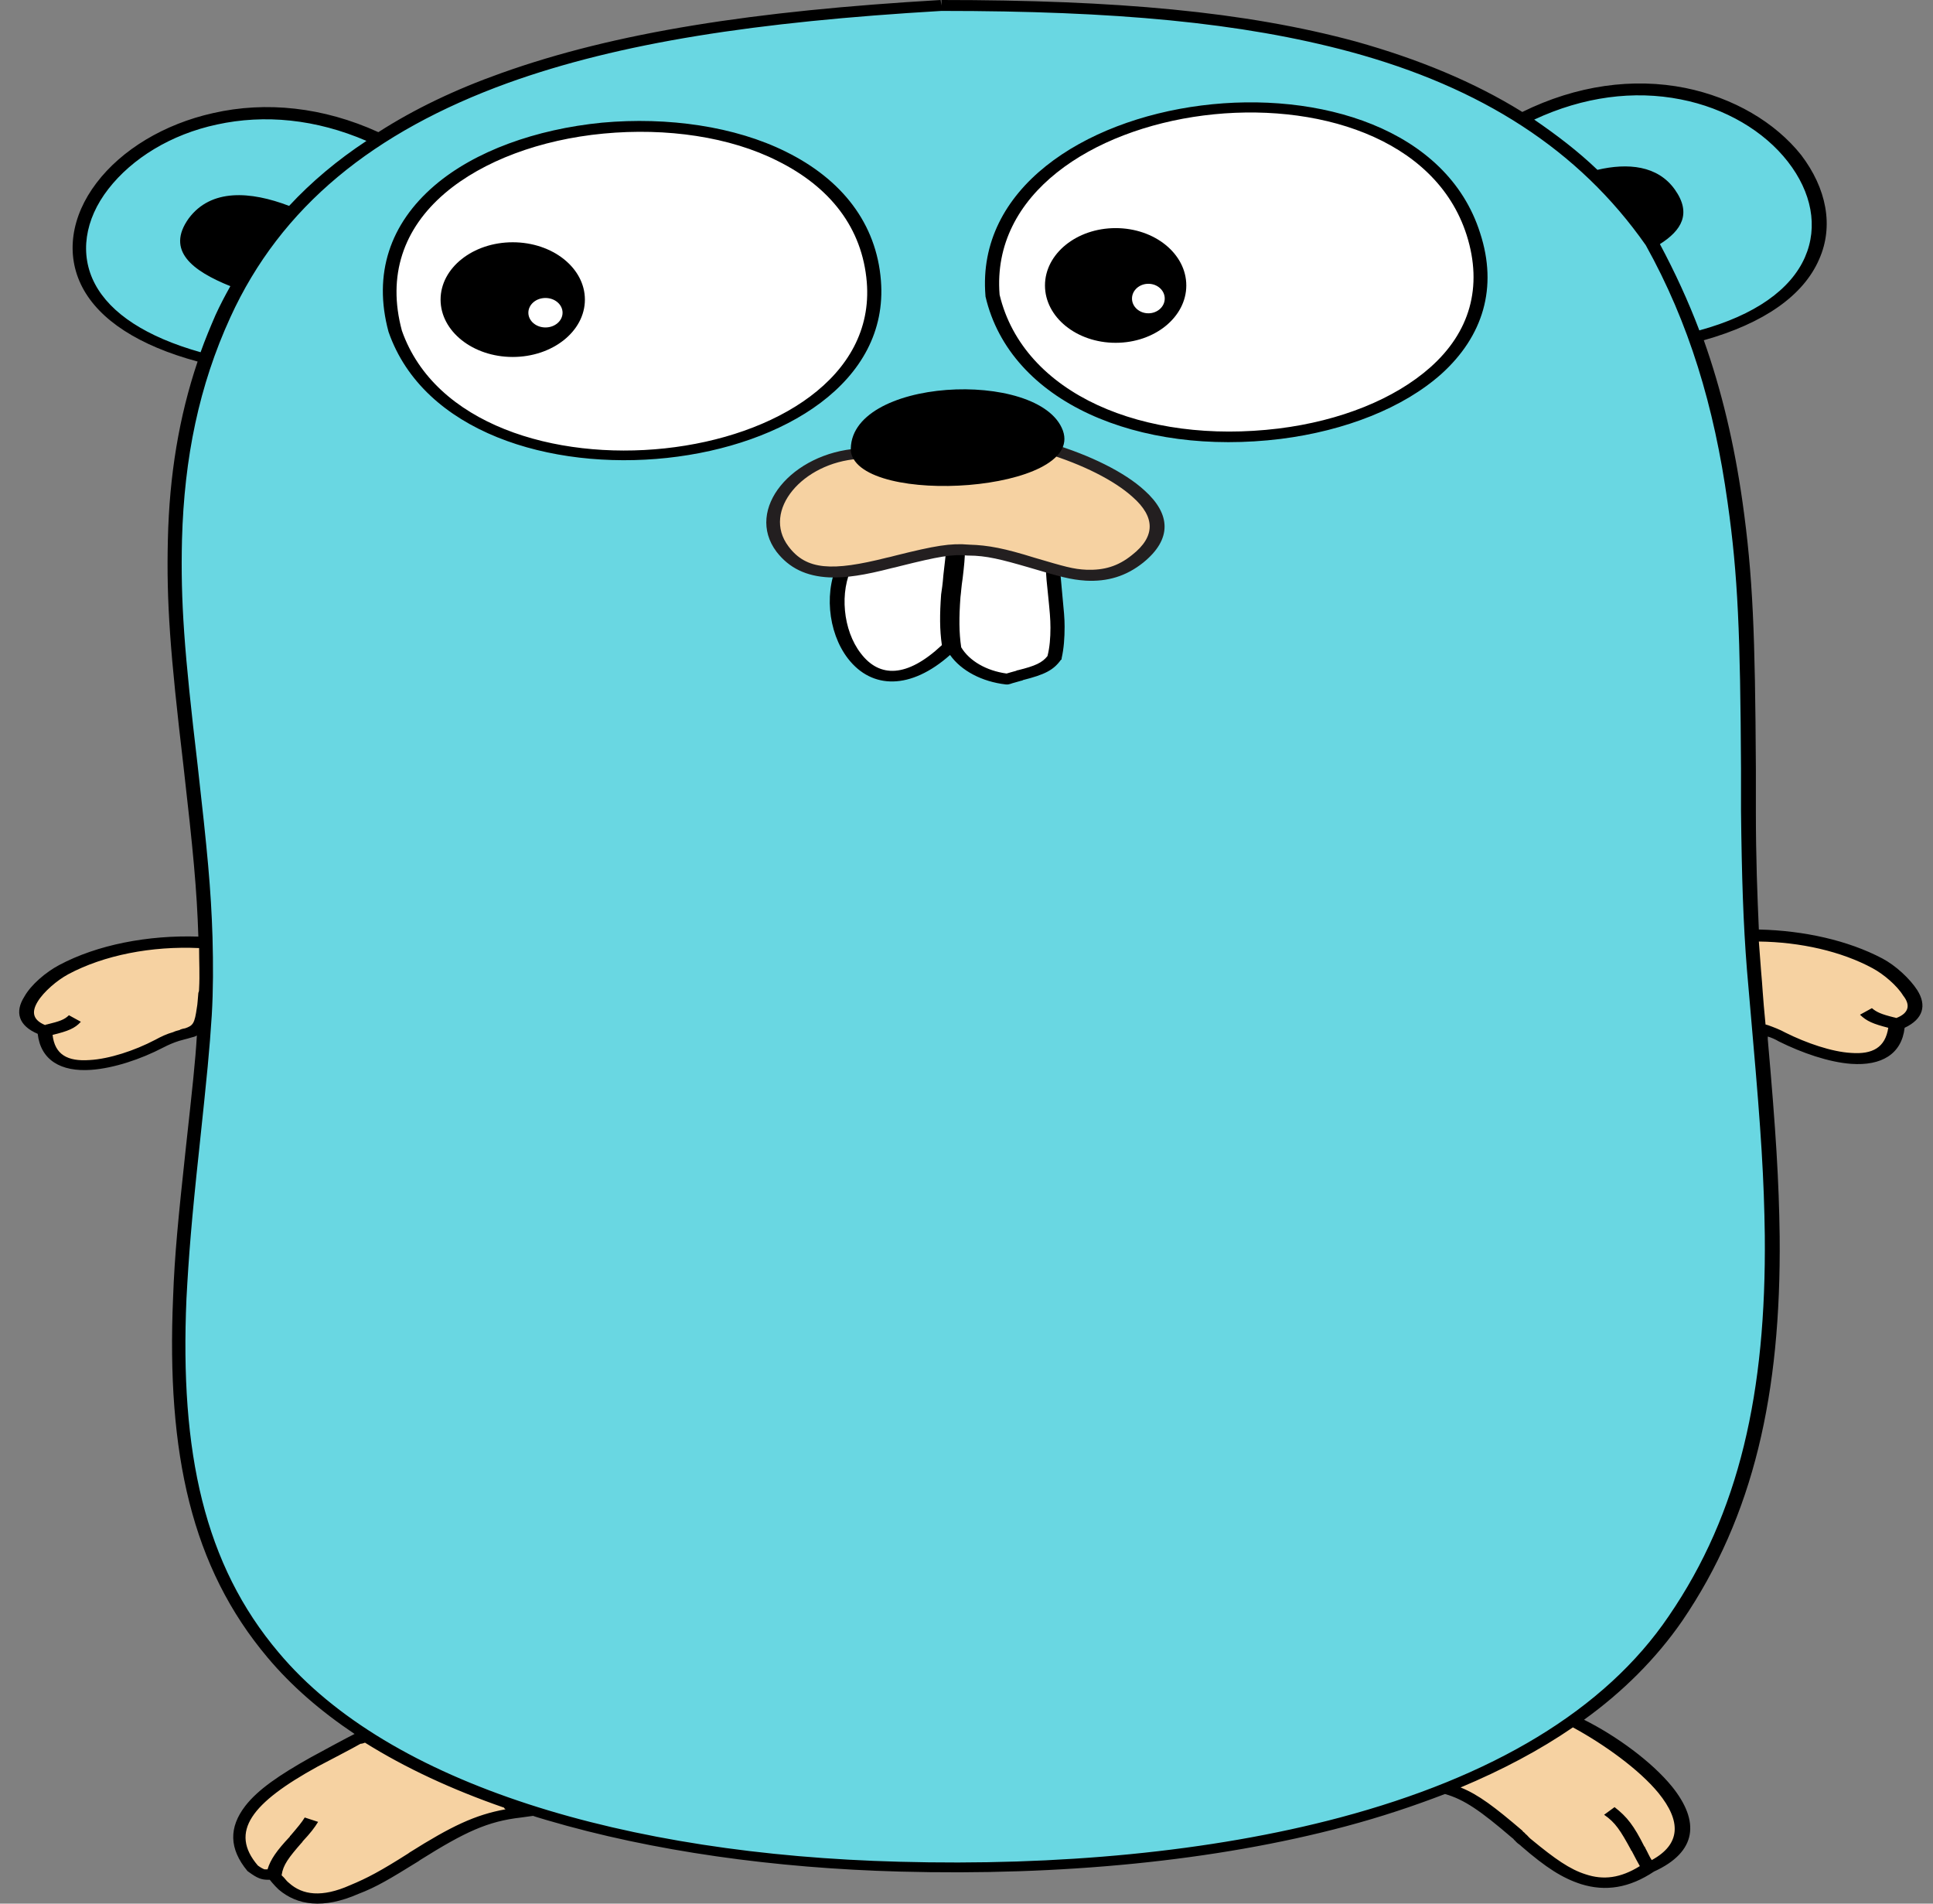 <svg width="65" height="64" viewBox="0 0 65 64" fill="none" xmlns="http://www.w3.org/2000/svg">
<rect x="0" y="0" width="65" height="64" fill="#808080" stroke="none"/>
<path d="M1.468 34.646C1.593 36.537 4.169 35.656 5.32 35.069C6.42 34.499 6.745 34.977 6.845 33.875C6.92 33.141 7.021 32.425 6.971 31.69C5.295 31.58 3.494 31.874 2.118 32.608C1.393 32.975 0.092 34.187 1.468 34.646Z" fill="#F6D2A2"/>
<path d="M52.816 57.891C54.792 58.79 58.418 61.508 55.442 62.83C52.591 64.739 50.99 60.718 48.489 60.167C49.565 59.084 50.915 58.093 52.816 57.891Z" fill="#F6D2A2"/>
<path d="M17.45 60.957C15.124 61.214 13.824 62.756 11.873 63.546C10.047 64.335 9.347 63.289 9.197 63.068C8.921 62.977 8.946 63.16 8.496 62.83C6.795 60.865 10.247 59.433 12.048 58.46C14.549 58.093 16.125 59.69 17.45 60.957Z" fill="#F6D2A2"/>
<path d="M63.796 34.408C63.671 36.299 61.094 35.417 59.944 34.83C58.843 34.261 58.518 34.738 58.418 33.636C58.343 32.902 58.243 32.186 58.293 31.452C59.969 31.341 61.77 31.635 63.145 32.37C63.846 32.737 65.171 33.949 63.796 34.408Z" fill="#F6D2A2"/>
<path d="M56.968 11.347C65.897 9.033 58.919 0.055 51.14 4.021C46.038 0.808 39.01 0.22 31.631 0.22C24.403 0.643 17.525 1.616 12.723 4.7C4.97 1.028 -2.184 9.841 6.92 12.063C4.369 19.334 7.271 26.751 6.87 34.15C6.495 40.797 4.119 49.702 9.146 55.669C13.423 60.773 22.627 62.591 30.206 62.793C39.885 63.05 51.615 61.306 56.318 54.42C60.819 47.866 59.569 39.695 58.994 32.627C58.418 25.484 59.494 18.232 56.968 11.347Z" fill="#69D7E2"/>
<path d="M64.471 33.288C64.221 32.902 63.746 32.461 63.296 32.223C62.145 31.617 60.669 31.286 59.144 31.25C59.094 30.111 59.044 28.863 59.044 27.284V25.852C59.019 21.335 58.944 19.352 58.594 16.873C58.318 14.927 57.893 13.128 57.293 11.439C59.319 10.869 60.645 9.933 61.17 8.721C61.67 7.601 61.42 6.334 60.569 5.214C59.694 4.113 58.293 3.287 56.668 2.956C54.917 2.607 53.016 2.864 51.19 3.764C49.565 2.754 47.689 1.983 45.588 1.395C41.861 0.386 37.534 0 31.657 0V0.184L31.631 0C25.354 0.367 20.702 1.083 16.85 2.46C15.299 3.011 13.924 3.672 12.723 4.443C10.872 3.599 8.946 3.397 7.171 3.801C5.52 4.168 4.094 5.031 3.244 6.151C2.393 7.271 2.193 8.556 2.769 9.658C3.344 10.759 4.669 11.622 6.645 12.155C6.02 14.009 5.695 15.974 5.645 18.14C5.595 20.252 5.72 21.941 6.17 25.76C6.495 28.606 6.62 29.909 6.67 31.488C4.97 31.433 3.269 31.764 1.993 32.443C1.543 32.682 1.043 33.104 0.818 33.508C0.493 34.022 0.618 34.481 1.268 34.757C1.368 35.638 2.043 36.042 3.069 35.968C3.819 35.913 4.72 35.619 5.495 35.215C5.67 35.124 5.845 35.05 6.02 34.995C6.095 34.977 6.145 34.958 6.22 34.94C6.22 34.94 6.37 34.903 6.42 34.885C6.495 34.867 6.57 34.848 6.62 34.812C6.57 35.675 6.47 36.574 6.245 38.63C5.995 40.944 5.87 42.211 5.82 43.625C5.595 48.876 6.445 52.695 8.996 55.724C9.797 56.679 10.772 57.523 11.923 58.295C11.698 58.405 10.747 58.919 10.447 59.084C9.397 59.672 8.671 60.167 8.246 60.718C7.696 61.434 7.696 62.15 8.321 62.903L8.346 62.922L8.371 62.94C8.646 63.142 8.796 63.197 8.996 63.197H9.021H9.071C9.096 63.234 9.121 63.252 9.146 63.289C9.222 63.38 9.297 63.454 9.372 63.527C9.997 64.06 10.872 64.188 12.048 63.674C12.673 63.436 13.123 63.16 14.074 62.573C14.099 62.554 14.099 62.554 14.124 62.536C15.649 61.581 16.4 61.232 17.525 61.104L17.925 61.049C18.076 61.104 18.226 61.141 18.401 61.196C21.952 62.242 26.079 62.811 30.256 62.922C35.658 63.068 40.861 62.573 45.263 61.398C46.438 61.085 47.539 60.718 48.589 60.314C49.239 60.498 49.79 60.883 50.84 61.783C50.89 61.82 50.89 61.82 50.915 61.857C50.965 61.893 50.965 61.912 50.99 61.93C51.04 61.985 51.115 62.022 51.165 62.077C51.991 62.793 52.541 63.142 53.166 63.344C53.992 63.601 54.792 63.472 55.617 62.922C57.068 62.261 57.168 61.232 56.218 60.057C55.542 59.231 54.367 58.368 53.266 57.817C54.567 56.881 55.692 55.761 56.568 54.494C58.969 50.969 59.894 46.856 59.844 41.568C59.819 39.695 59.719 38.061 59.444 34.94V34.848C59.569 34.885 59.694 34.94 59.819 35.014C60.594 35.399 61.495 35.711 62.245 35.766C63.271 35.84 63.946 35.436 64.046 34.554C64.671 34.261 64.796 33.802 64.471 33.288ZM56.518 3.342C58.018 3.635 59.319 4.407 60.119 5.435C60.92 6.463 61.145 7.62 60.694 8.648C60.219 9.731 59.019 10.594 57.143 11.108C56.768 10.117 56.318 9.144 55.817 8.207C56.543 7.748 56.893 7.179 56.318 6.371C55.742 5.563 54.742 5.471 53.716 5.71C53.066 5.086 52.341 4.535 51.59 4.021C53.241 3.25 54.942 3.029 56.518 3.342ZM3.194 9.547C2.669 8.556 2.844 7.381 3.644 6.353C4.444 5.325 5.745 4.517 7.296 4.186C8.896 3.837 10.622 4.003 12.323 4.737C11.348 5.38 10.472 6.114 9.722 6.922C8.421 6.426 7.096 6.334 6.345 7.344C5.57 8.427 6.47 9.107 7.746 9.621C7.571 9.933 7.396 10.264 7.246 10.594C7.071 10.998 6.895 11.42 6.745 11.842C4.92 11.328 3.719 10.539 3.194 9.547ZM6.22 34.573C6.195 34.573 6.045 34.61 6.045 34.628C5.97 34.646 5.895 34.665 5.82 34.701C5.62 34.756 5.42 34.848 5.22 34.958C4.519 35.326 3.669 35.601 3.019 35.638C2.268 35.693 1.843 35.454 1.768 34.793C2.293 34.665 2.519 34.573 2.719 34.352L2.318 34.132C2.168 34.279 2.018 34.334 1.568 34.444C1.543 34.444 1.543 34.444 1.518 34.463C1.118 34.297 1.043 34.04 1.268 33.673C1.468 33.343 1.918 32.957 2.293 32.755C3.494 32.112 5.095 31.8 6.695 31.874C6.695 32.333 6.72 32.792 6.695 33.233C6.695 33.288 6.695 33.324 6.67 33.379C6.645 33.636 6.645 33.747 6.62 33.875C6.545 34.408 6.495 34.481 6.22 34.573ZM13.774 62.279C13.748 62.297 13.748 62.297 13.723 62.316C12.798 62.903 12.348 63.142 11.773 63.38C10.822 63.803 10.172 63.711 9.722 63.307C9.647 63.252 9.597 63.178 9.547 63.123C9.522 63.105 9.497 63.068 9.472 63.05C9.472 63.05 9.472 63.05 9.472 63.032C9.522 62.701 9.697 62.462 10.147 61.948C10.172 61.93 10.172 61.93 10.172 61.912C10.447 61.618 10.572 61.453 10.697 61.251L10.247 61.104C10.147 61.269 10.022 61.416 9.772 61.71C9.747 61.728 9.747 61.728 9.747 61.746C9.297 62.224 9.096 62.517 8.996 62.848H8.971C8.971 62.848 8.971 62.848 8.946 62.848H8.896C8.846 62.83 8.771 62.793 8.671 62.719C7.696 61.581 8.471 60.608 10.672 59.396C10.947 59.249 11.873 58.772 12.123 58.625C12.173 58.625 12.223 58.607 12.273 58.588C13.623 59.433 15.199 60.167 16.95 60.773C16.95 60.792 16.975 60.81 17 60.828C15.975 61.012 15.174 61.398 13.774 62.279ZM55.767 60.278C56.543 61.232 56.518 62.004 55.542 62.536C55.467 62.426 55.417 62.297 55.317 62.114C55.317 62.095 55.317 62.095 55.292 62.077C54.942 61.379 54.717 61.085 54.292 60.755L53.941 61.012C54.317 61.269 54.492 61.544 54.842 62.187C54.842 62.205 54.842 62.205 54.867 62.224C54.992 62.462 55.067 62.609 55.142 62.738C54.492 63.142 53.916 63.215 53.316 63.013C52.791 62.848 52.291 62.499 51.49 61.838C51.44 61.801 51.39 61.746 51.34 61.691C51.315 61.673 51.29 61.655 51.265 61.618C51.215 61.581 51.215 61.581 51.19 61.544C50.265 60.755 49.715 60.333 49.114 60.094C50.515 59.506 51.766 58.845 52.891 58.074C53.941 58.644 55.117 59.488 55.767 60.278ZM56.117 54.329C53.967 57.505 50.165 59.745 45.062 61.104C40.711 62.261 35.558 62.738 30.231 62.591C21.052 62.352 13.098 60.002 9.372 55.559C6.87 52.603 6.045 48.839 6.27 43.661C6.345 42.248 6.445 40.981 6.695 38.667C6.971 36.06 7.046 35.307 7.121 34.132C7.171 33.288 7.171 32.425 7.146 31.507C7.096 29.891 6.971 28.606 6.645 25.723C6.195 21.904 6.07 20.233 6.12 18.14C6.195 15.386 6.695 12.963 7.746 10.668C9.447 6.94 12.573 4.425 17.075 2.791C20.852 1.432 25.429 0.734 31.657 0.367C37.484 0.367 41.736 0.753 45.413 1.744C49.815 2.938 53.091 5.031 55.342 8.244C56.793 10.851 57.643 13.66 58.093 16.892C58.444 19.352 58.519 21.335 58.544 25.833V27.265C58.569 29.487 58.619 31.048 58.744 32.608C58.794 33.214 58.819 33.471 58.944 34.922C59.219 38.043 59.319 39.659 59.344 41.532C59.394 46.801 58.493 50.859 56.117 54.329ZM63.771 34.224C63.746 34.224 63.721 34.206 63.696 34.206C63.246 34.096 63.096 34.022 62.946 33.894L62.545 34.114C62.77 34.334 62.995 34.426 63.496 34.554C63.396 35.215 62.971 35.454 62.245 35.399C61.595 35.362 60.745 35.069 60.044 34.72C59.844 34.61 59.644 34.536 59.444 34.463C59.419 34.463 59.394 34.444 59.369 34.444C59.269 33.434 59.269 33.177 59.219 32.645C59.194 32.315 59.169 31.984 59.144 31.654C60.544 31.672 61.92 31.984 62.971 32.553C63.346 32.755 63.796 33.141 63.996 33.471C64.246 33.783 64.196 34.059 63.771 34.224Z" fill="black"/>
<path d="M35.423 19.156C35.448 20.092 35.699 21.12 35.473 22.112C35.123 22.589 34.473 22.644 33.898 22.828C33.097 22.736 32.422 22.35 32.097 21.799C31.897 20.68 32.147 19.615 32.222 18.495C32.222 18.458 33.172 18.513 34.023 18.697C34.748 18.862 35.423 19.137 35.423 19.156Z" fill="white"/>
<path d="M28.345 19.229C27.645 21.175 29.271 24.352 31.947 21.744C31.747 20.643 31.972 19.578 32.047 18.495C32.072 18.403 28.37 19.101 28.345 19.229Z" fill="white"/>
<path d="M35.724 20.018C35.673 19.468 35.648 19.247 35.648 18.972V18.843L35.473 18.806L32.322 18.09V17.962L31.997 18.017H31.972V18.035L28.42 18.696L28.295 18.715L28.245 18.806C27.695 19.78 27.82 21.248 28.52 22.148C29.321 23.176 30.621 23.195 31.947 22.02C32.322 22.552 33.022 22.919 33.823 23.011H33.898L33.973 22.993C34.073 22.956 34.173 22.938 34.348 22.883C34.373 22.883 34.373 22.883 34.398 22.864C35.123 22.681 35.423 22.534 35.673 22.185L35.699 22.166V22.13C35.774 21.799 35.799 21.45 35.799 21.065C35.799 20.789 35.774 20.532 35.724 20.018ZM31.722 19.339C31.697 19.669 31.672 19.798 31.647 19.982C31.597 20.661 31.597 21.175 31.672 21.689C30.496 22.791 29.571 22.791 28.945 21.965C28.345 21.193 28.22 19.89 28.67 19.027L31.822 18.439C31.797 18.678 31.772 18.917 31.722 19.339ZM35.223 22.056C35.048 22.277 34.823 22.387 34.223 22.534C34.198 22.534 34.198 22.534 34.173 22.552C34.023 22.589 33.923 22.625 33.848 22.644C33.172 22.552 32.597 22.222 32.322 21.762C32.247 21.267 32.247 20.753 32.297 20.073C32.322 19.89 32.322 19.761 32.372 19.431C32.422 19.009 32.447 18.751 32.447 18.513L35.173 19.119C35.173 19.357 35.198 19.578 35.248 20.055C35.298 20.551 35.323 20.808 35.323 21.102C35.323 21.45 35.298 21.762 35.223 22.056Z" fill="black"/>
<path d="M13.29 11.156C15.591 17.729 29.922 16.04 29.372 9.449C28.721 1.554 11.089 3.078 13.29 11.156Z" fill="white"/>
<path d="M29.622 9.43C29.472 7.521 28.321 6.033 26.42 5.097C24.72 4.253 22.469 3.922 20.243 4.124C18.017 4.344 15.966 5.079 14.615 6.235C13.114 7.521 12.539 9.21 13.065 11.156L13.29 11.119L13.065 11.156C15.415 17.913 30.172 16.279 29.622 9.43ZM13.515 11.119C13.014 9.265 13.565 7.686 14.965 6.492C16.241 5.409 18.167 4.693 20.293 4.491C22.419 4.289 24.545 4.601 26.145 5.409C27.921 6.291 28.997 7.668 29.147 9.485C29.672 15.893 15.741 17.435 13.515 11.119Z" fill="black"/>
<path d="M17.241 12.001C18.581 12.001 19.668 11.138 19.668 10.073C19.668 9.008 18.581 8.145 17.241 8.145C15.902 8.145 14.815 9.008 14.815 10.073C14.815 11.138 15.902 12.001 17.241 12.001Z" fill="black"/>
<path d="M18.342 11.009C18.66 11.009 18.917 10.787 18.917 10.514C18.917 10.24 18.66 10.018 18.342 10.018C18.024 10.018 17.767 10.24 17.767 10.514C17.767 10.787 18.024 11.009 18.342 11.009Z" fill="white"/>
<path d="M33.388 9.927C35.164 17.473 51.971 15.472 49.545 7.871C47.369 1.041 32.788 2.932 33.388 9.927Z" fill="white"/>
<path d="M49.771 7.834C47.545 0.802 32.538 2.73 33.138 9.946V9.964C33.964 13.526 38.29 15.344 43.068 14.756C45.243 14.481 47.194 13.71 48.47 12.571C49.871 11.304 50.371 9.67 49.771 7.834ZM48.095 12.351C46.894 13.416 45.069 14.15 42.992 14.407C38.465 14.958 34.414 13.251 33.613 9.909C33.063 3.116 47.219 1.298 49.32 7.908C49.871 9.652 49.42 11.176 48.095 12.351Z" fill="black"/>
<path d="M37.515 11.525C38.827 11.525 39.891 10.662 39.891 9.597C39.891 8.532 38.827 7.669 37.515 7.669C36.203 7.669 35.139 8.532 35.139 9.597C35.139 10.662 36.203 11.525 37.515 11.525Z" fill="black"/>
<path d="M38.616 10.533C38.92 10.533 39.166 10.311 39.166 10.037C39.166 9.763 38.92 9.541 38.616 9.541C38.312 9.541 38.065 9.763 38.065 10.037C38.065 10.311 38.312 10.533 38.616 10.533Z" fill="white"/>
<path d="M28.862 15.262C26.886 15.391 25.285 17.099 26.311 18.457C27.661 20.257 30.688 18.292 32.563 18.476C34.739 18.512 36.515 20.165 38.241 18.769C40.167 17.227 37.416 15.722 35.24 15.06L28.862 15.262Z" fill="#F6D2A2"/>
<path d="M38.491 16.493C37.816 15.869 36.64 15.299 35.365 14.914L35.315 14.896H35.265L28.862 15.079C26.636 15.226 25.035 17.117 26.111 18.549C26.536 19.1 27.111 19.375 27.886 19.412C28.462 19.431 29.062 19.339 29.987 19.1C30.062 19.082 30.163 19.063 30.288 19.027C31.538 18.715 32.038 18.623 32.538 18.678H32.563C33.164 18.678 33.664 18.806 34.614 19.082C35.665 19.394 35.99 19.486 36.515 19.522C37.241 19.559 37.866 19.375 38.441 18.916C39.417 18.127 39.367 17.282 38.491 16.493ZM38.066 18.659C37.591 19.045 37.116 19.174 36.54 19.155C36.09 19.137 35.79 19.045 34.789 18.751C33.789 18.439 33.239 18.329 32.589 18.311C31.963 18.256 31.438 18.347 30.112 18.678C29.987 18.715 29.887 18.733 29.812 18.751C27.986 19.21 27.111 19.174 26.511 18.366C25.61 17.172 26.986 15.556 28.862 15.428L35.19 15.244C36.39 15.612 37.466 16.144 38.091 16.713C38.841 17.374 38.866 18.035 38.066 18.659Z" fill="#231F20"/>
<path d="M35.74 14.473C34.965 12.38 28.462 12.692 28.612 15.189C28.937 17.043 36.49 16.548 35.74 14.473Z" fill="black"/>
</svg>
